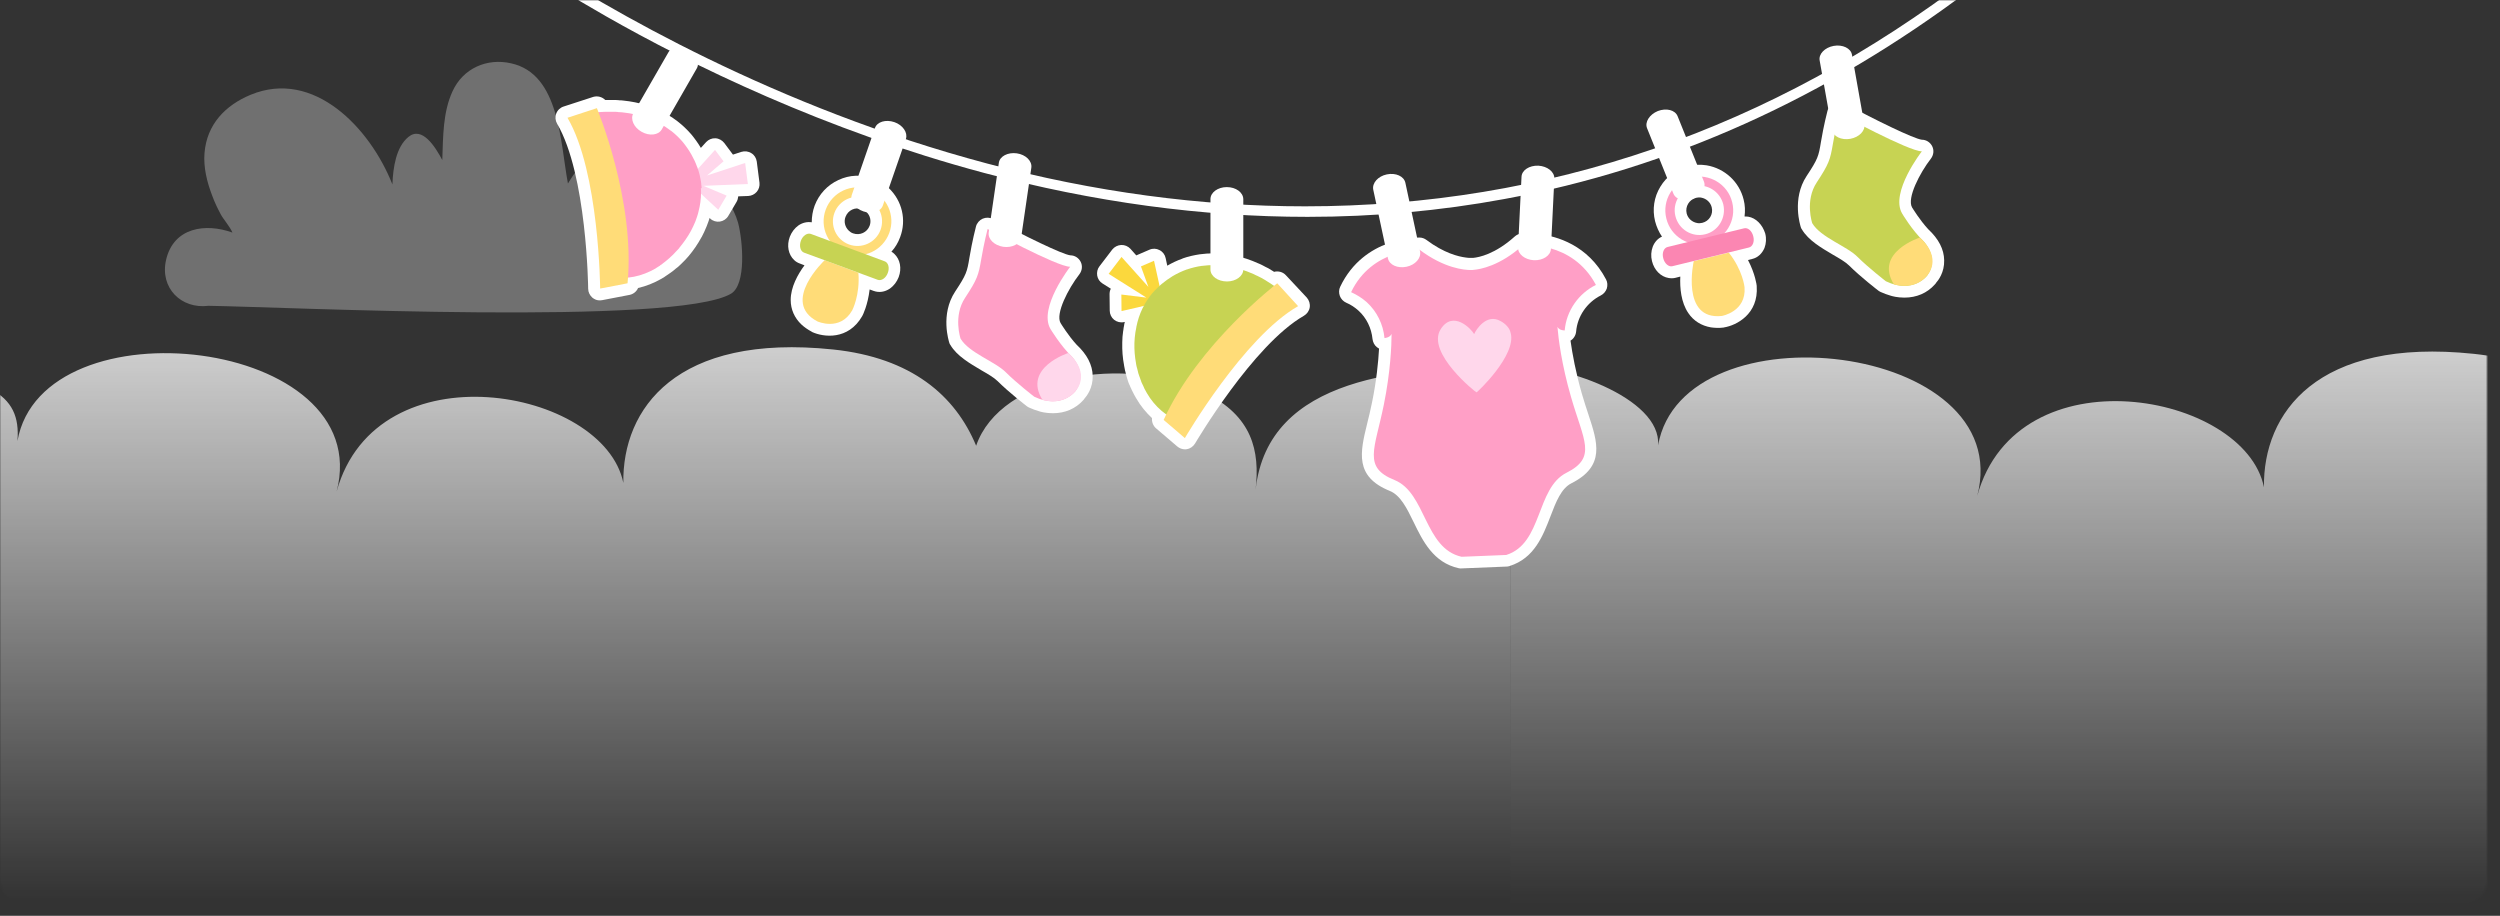 <svg width="100%" height="100%" viewBox="0 0 1152 422" fill="none" xmlns="http://www.w3.org/2000/svg">
<rect x="0" y="0" width="1152" height="422" fill="#333333" stroke="none"/>
<mask id="mask0" mask-type="alpha" maskUnits="userSpaceOnUse" x="0" y="0" width="1146" height="416">
<rect width="100%" height="100%" rx="10" fill="#FFD4E8"/>
</mask>
<g mask="url(#mask0)">
<path d="M578.585 225.646C580.596 207.702 577.149 191.722 554.936 180.82C518.84 163.147 461.011 172.762 449.809 205.4C440.234 182.31 420.032 164.839 383.936 161.047C311.457 153.464 286.755 188.404 287.234 222.531C278.426 178.856 173.585 159.558 155.106 226.526C173.681 155.563 19.532 138.16 8.043 203.233C9.766 181.091 -4.372 173.335 -60 166.429V462.726H696V168.528C646.979 169.34 584.33 173.168 578.585 225.646Z" fill="url(#paint0_linear)"/>
<path opacity="0.3" d="M327.558 85.286C321.324 81.546 314.154 83.217 308.309 86.719C307.842 75.498 304.179 61.889 291.009 62.048C278.462 62.207 267.942 74.145 261.708 84.57C258.123 65.55 257.967 34.114 235.523 29.18C224.379 26.633 213.391 31.488 208.56 41.993C204.04 51.702 204.196 63.083 203.806 73.747C200.533 67.539 194.454 57.989 188.22 63.083C182.531 67.698 181.129 77.089 180.817 84.968C170.53 58.944 144.58 31.647 115.512 43.664C103.822 48.519 95.328 57.273 94.237 70.484C93.692 77.169 95.406 83.933 97.744 90.061C98.835 93.085 100.238 96.03 101.796 98.895C102.887 100.964 106.005 104.466 107.096 107.172C94.783 102.715 80.054 104.705 76.547 119.666C73.508 132.718 83.561 142.507 96.029 140.915C132.189 141.472 311.505 150.226 336.832 135.344C344.001 131.126 342.287 110.992 340.105 102.635C338.001 95.473 333.792 89.027 327.558 85.286Z" fill="white"/>
<path d="M1334.59 227.646C1336.6 209.702 1333.15 193.722 1310.94 182.82C1274.84 165.147 1217.01 174.762 1205.81 207.4C1196.23 184.31 1176.03 166.839 1139.94 163.047C1067.46 155.464 1042.76 190.404 1043.23 224.531C1034.43 180.856 929.585 161.558 911.106 228.526C929.681 157.563 775.532 140.16 764.043 205.233C765.766 183.091 718.5 167 696 168.429V452.726H1452V170.528C1402.98 171.34 1340.33 175.168 1334.59 227.646Z" fill="url(#paint1_linear)"/>
<path d="M601.347 95.077C553.346 95.077 504.091 88.47 454.836 75.34C357.664 49.499 280.227 4.507 241.509 -21H239V-17.153C249.62 -10.128 263.168 -1.682 279.14 7.434C318.026 29.595 379.908 60.036 453.498 79.689C504.008 93.153 554.099 99.927 602.518 99.927C633.208 99.927 663.648 97.168 693.084 91.732C769.601 77.682 841.602 45.15 908 -4.943V-10.63C816.096 59.535 713.154 95.077 601.347 95.077Z" fill="white"/>
<path d="M709.14 107.872C704.541 107.287 701.363 107.621 701.029 107.621C699.941 107.705 698.854 108.206 698.018 108.959C688.903 117.155 681.46 118.576 678.868 118.827C678.701 118.827 678.533 118.827 678.283 118.827C678.283 118.827 678.199 118.827 678.115 118.827C677.948 118.827 677.864 118.827 677.864 118.827C677.697 118.827 677.53 118.827 677.446 118.827C676.945 118.827 676.276 118.827 675.356 118.66C672.094 118.242 665.404 116.653 657.293 110.548C656.373 109.879 655.286 109.461 654.115 109.461C653.111 109.461 628.526 109.126 617.571 132.124C616.902 133.462 616.902 134.968 617.404 136.389C617.905 137.727 618.992 138.898 620.33 139.484C622.505 140.404 624.344 141.658 626.017 143.163C629.696 146.508 631.954 151.192 632.456 156.209C632.623 157.631 633.292 159.053 634.463 159.973C634.798 160.224 635.132 160.474 635.467 160.642C635.132 166.663 634.296 175.444 632.205 185.563C631.453 189.159 630.7 192.421 629.947 195.348C626.77 208.394 624.094 219.6 640.4 226.207C645.334 228.214 648.261 234.151 651.355 240.507C655.62 249.288 660.47 259.24 672.178 261.833C672.345 261.833 672.512 261.916 672.68 261.916C672.931 261.916 673.265 262 673.6 261.916L694.171 261.08C694.673 261.08 695.091 260.996 695.593 260.829C707.05 257.233 710.98 246.947 714.492 237.831C717.001 231.224 719.426 225.036 724.109 222.694C739.831 214.75 736.151 203.794 731.97 191.083C731.05 188.239 729.963 185.061 728.959 181.549C726.116 171.681 724.527 162.983 723.691 156.962C725.113 156.126 726.116 154.537 726.283 152.781C726.869 145.756 731.217 139.4 737.656 136.138C738.994 135.469 739.914 134.299 740.416 132.961C740.834 131.539 740.751 130.034 740.081 128.779C731.719 112.806 717.168 108.792 709.14 107.872Z" fill="white"/>
<path d="M721.015 152.279C721.767 143.163 727.454 135.219 735.398 131.288C724.443 110.632 701.697 113.057 701.697 113.057C691.077 122.591 682.045 124.096 679.035 124.347C679.035 124.347 678.868 124.347 678.449 124.43C678.115 124.43 677.864 124.43 677.864 124.43C674.77 124.43 665.571 123.678 654.115 115.064C654.115 115.064 632.121 114.562 622.588 134.633C625.18 135.804 627.605 137.309 629.78 139.233C634.463 143.498 637.39 149.435 637.975 155.791C639.982 155.54 640.902 154.704 641.236 153.868C641.236 159.136 640.735 171.43 637.64 186.65C633.459 207.139 627.94 215.335 642.574 221.189C657.209 227.127 656.289 252.717 673.516 256.564L694.087 255.728C710.896 250.459 707.718 224.952 721.851 217.844C735.983 210.735 729.712 203.042 723.941 182.971C719.593 168.001 718.088 155.875 717.67 150.606C718.088 151.443 719.008 152.195 721.015 152.279Z" fill="#FF9FC6"/>
<path d="M694.589 150.439C693.753 149.436 692.666 148.599 691.411 147.93C685.056 144.334 680.205 151.777 679.286 153.952C678.031 151.61 669.501 142.662 663.815 151.777C657.125 162.565 680.205 180.964 680.373 180.797C680.54 180.964 699.021 163.569 696.094 153.366C695.843 152.279 695.342 151.276 694.589 150.439Z" fill="#FFD7EB"/>
<path d="M647.592 84.205C646.923 81.195 643.16 79.522 639.062 80.358C634.964 81.195 632.205 84.373 632.79 87.383L639.564 119.079C640.233 122.089 643.996 123.762 648.094 122.925C652.191 122.089 654.951 118.911 654.365 115.901L647.592 84.205Z" fill="white"/>
<path d="M708.89 76.344C704.708 76.177 701.196 78.435 701.113 81.529L699.524 113.977C699.356 117.071 702.618 119.664 706.799 119.915C710.98 120.082 714.493 117.824 714.66 114.73L716.249 82.282C716.332 79.188 713.071 76.595 708.89 76.344Z" fill="white"/>
<path d="M496.147 158.886C492.217 154.621 489.039 149.352 488.705 148.85C486.279 144.585 492.217 133.044 497.402 126.354C498.656 124.682 498.907 122.507 497.987 120.667C497.067 118.828 495.227 117.657 493.22 117.657C489.541 117.239 471.896 108.625 457.596 100.931C456.091 100.178 454.418 100.095 452.829 100.764C451.324 101.433 450.153 102.771 449.735 104.36C449.652 104.611 447.979 111.134 446.725 118.66C445.638 125.351 445.303 126.521 440.118 134.382C433.178 144.92 437.275 157.38 437.442 157.966C437.526 158.3 437.693 158.635 437.944 158.969C440.955 164.071 446.976 167.5 452.16 170.594C455.087 172.266 458.098 174.023 459.687 175.612C464.871 180.796 472.899 186.985 473.234 187.236C473.568 187.487 473.903 187.654 474.237 187.821C475.743 188.49 477.248 189.076 478.753 189.494C479.506 189.745 481.931 190.414 485.192 190.414C490.795 190.414 495.645 188.323 499.158 184.393C499.409 184.142 499.659 183.891 499.743 183.64C500.747 182.553 503.673 178.789 503.506 173.186C503.423 168.169 500.914 163.318 496.147 158.886Z" fill="white"/>
<path d="M484.021 151.526C478.418 141.825 493.136 122.925 493.136 122.925C487.115 122.925 455.087 105.53 455.087 105.53C455.087 105.53 453.415 111.97 452.16 119.413C450.906 126.856 450.32 128.695 444.718 137.226C439.115 145.672 442.627 156.042 442.627 156.042C446.557 162.649 458.599 166.579 463.533 171.597C468.467 176.531 476.579 182.803 476.579 182.803C489.206 188.825 495.645 180.127 495.645 180.127C501.415 172.015 493.973 164.405 493.973 164.405C488.621 159.22 484.021 151.526 484.021 151.526Z" fill="#FF9FC6"/>
<path d="M492.3 162.649C492.3 162.649 471.143 169.423 480.342 184.225C480.342 184.225 489.708 187.403 495.645 180.127C495.645 180.127 503.088 172.601 492.3 162.649Z" fill="#FFD7EB"/>
<path d="M468.551 70.657C464.454 70.072 460.691 71.995 460.273 75.006L455.59 107.119C455.171 110.13 458.098 113.057 462.28 113.726C466.377 114.311 470.14 112.388 470.558 109.377L475.241 77.264C475.66 74.169 472.649 71.243 468.551 70.657Z" fill="white"/>
<path d="M409.511 86.63C407.421 84.707 405.079 83.201 402.403 82.282C397.135 80.358 391.448 80.525 386.347 82.951C381.246 85.292 377.399 89.474 375.392 94.742C374.472 97.251 374.054 99.844 374.054 102.436C371.964 102.102 369.789 102.603 367.95 103.858C366.194 105.112 364.772 106.952 363.936 109.126C362.43 113.141 363.267 117.322 365.943 119.831C366.695 120.584 367.615 121.085 368.535 121.42L370.709 122.256C367.615 126.438 364.354 132.292 364.354 138.229C364.354 142.578 366.11 146.508 369.288 149.519C370.626 150.774 372.215 151.861 374.054 152.864L374.305 153.032C379.49 155.373 390.863 156.878 397.302 145.672L397.386 145.505C397.553 145.254 399.894 140.571 400.731 133.379L402.57 134.048C405.079 134.968 407.755 134.55 410.097 132.961C411.853 131.706 413.274 129.866 414.111 127.692C415.616 123.678 414.78 119.496 412.104 116.988C411.686 116.569 411.267 116.235 410.766 115.984C412.522 114.061 413.86 111.803 414.78 109.294C417.79 101.349 415.7 92.484 409.511 86.63ZM400.731 104.025C399.56 107.119 396.215 108.625 393.121 107.537C392.368 107.287 391.699 106.868 391.114 106.283C389.358 104.61 388.772 102.102 389.609 99.927C390.779 96.833 394.124 95.244 397.218 96.415C397.971 96.666 398.64 97.084 399.225 97.669C400.982 99.258 401.567 101.767 400.731 104.025Z" fill="white"/>
<path d="M379.992 119.915C379.992 119.915 359.588 139.149 376.647 148.097C376.647 148.097 387.1 152.864 392.703 142.996C392.703 142.996 396.383 135.971 395.546 125.685L379.992 119.915Z" fill="#FFDC78"/>
<path d="M400.564 87.299C392.452 84.289 383.504 88.47 380.494 96.582C377.483 104.694 381.665 113.642 389.693 116.653C397.804 119.664 406.752 115.482 409.763 107.37C412.773 99.342 408.676 90.31 400.564 87.299ZM405.749 105.948C403.574 111.802 397.052 114.813 391.198 112.639C385.344 110.464 382.334 103.941 384.508 98.087C386.682 92.233 393.205 89.223 399.059 91.397C404.912 93.488 407.923 100.011 405.749 105.948Z" fill="#FFDC78"/>
<path d="M407.672 120.416L373.636 107.788C371.964 107.203 369.873 108.625 369.037 110.966C368.201 113.308 368.786 115.733 370.459 116.402L404.494 128.946C406.167 129.532 408.257 128.11 409.093 125.769C410.013 123.427 409.344 121.002 407.672 120.416Z" fill="#C7D353"/>
<path d="M412.104 56.273C408.173 54.935 404.159 56.106 403.156 59.033L392.535 89.725C391.532 92.652 393.957 96.08 397.887 97.418C401.818 98.757 405.832 97.586 406.835 94.659L417.456 63.967C418.375 61.124 416.034 57.611 412.104 56.273Z" fill="white"/>
<path d="M805.56 99.843C804.975 99.76 804.473 99.76 803.887 99.76C804.222 97.167 804.138 94.575 803.469 91.982C801.462 83.787 794.772 77.598 786.41 76.177C783.65 75.758 780.807 75.842 778.047 76.511C772.612 77.849 768.012 81.194 765.085 86.045C762.159 90.811 761.322 96.498 762.66 101.934C763.329 104.527 764.416 106.952 765.838 109.043C763.915 109.879 762.409 111.551 761.573 113.726C760.821 115.733 760.653 118.075 761.239 120.333C762.242 124.43 765.253 127.525 768.932 128.11C769.936 128.277 771.023 128.277 772.026 128.026L774.284 127.441C774.033 132.71 774.619 139.316 777.964 144.25C780.389 147.846 783.985 150.104 788.417 150.857C790.173 151.108 792.18 151.192 794.187 150.941L794.521 150.857C800.124 149.937 810.41 144.752 809.49 131.873V131.706C809.49 131.455 808.821 126.187 805.476 119.831L807.4 119.329C809.992 118.744 811.999 116.82 813.086 114.228C813.839 112.221 814.006 109.879 813.421 107.621C812.166 103.523 809.156 100.429 805.56 99.843ZM784.403 102.687C783.65 102.854 782.814 102.938 782.061 102.77C779.72 102.352 777.796 100.68 777.211 98.338C776.458 95.16 778.382 91.982 781.56 91.146C782.312 90.979 783.148 90.895 783.901 91.062C786.243 91.481 788.166 93.153 788.751 95.495C789.588 98.756 787.581 101.934 784.403 102.687Z" fill="white"/>
<path d="M796.613 116.402L780.473 120.333C780.473 120.333 774.369 147.68 793.435 145.589C793.435 145.589 804.725 143.665 803.888 132.375C803.888 132.292 803.052 124.431 796.613 116.402Z" fill="#FFDC78"/>
<path d="M779.302 81.78C770.939 83.787 765.755 92.317 767.845 100.68C769.852 109.043 778.382 114.228 786.745 112.137C795.107 110.13 800.292 101.6 798.201 93.237C796.194 84.874 787.664 79.773 779.302 81.78ZM785.741 107.956C779.636 109.461 773.532 105.698 772.027 99.593C770.521 93.488 774.284 87.383 780.389 85.878C786.494 84.372 792.598 88.136 794.104 94.24C795.525 100.345 791.762 106.534 785.741 107.956Z" fill="#FF9FC6"/>
<path d="M803.721 105.196L768.431 113.81C766.675 114.228 765.755 116.569 766.424 118.995C767.009 121.42 768.933 123.093 770.605 122.674L805.895 114.061C807.651 113.642 808.571 111.301 807.902 108.876C807.317 106.45 805.477 104.778 803.721 105.196Z" fill="#FB86B2"/>
<path d="M773.03 53.513C771.859 50.67 767.845 49.666 763.914 51.172C760.068 52.761 757.81 56.273 758.981 59.117L771.106 89.223C772.277 92.066 776.291 93.07 780.221 91.564C784.068 89.975 786.326 86.463 785.155 83.62L773.03 53.513Z" fill="white"/>
<path d="M888.515 105.614C884.585 101.349 881.407 96.081 881.073 95.579C878.648 91.314 884.585 79.773 889.77 73.083C891.024 71.41 891.275 69.236 890.355 67.396C889.435 65.556 887.595 64.385 885.588 64.385C881.909 63.967 864.264 55.353 849.964 47.66C848.459 46.907 846.786 46.823 845.198 47.492C843.692 48.161 842.522 49.499 842.103 51.088C842.02 51.339 840.347 57.862 839.093 65.389C838.006 72.079 837.671 73.25 832.487 81.111C825.546 91.648 829.643 104.109 829.811 104.694C829.894 105.029 830.061 105.363 830.312 105.698C833.323 110.799 839.344 114.228 844.529 117.322C847.455 118.995 850.466 120.751 852.055 122.34C857.24 127.525 865.268 133.714 865.602 133.964C865.937 134.215 866.271 134.383 866.606 134.55C868.111 135.219 869.616 135.804 871.121 136.222C871.874 136.473 874.299 137.142 877.56 137.142C883.163 137.142 888.014 135.052 891.526 131.121C891.777 130.87 892.028 130.619 892.111 130.368C893.115 129.281 896.042 125.518 895.874 119.915C895.791 114.897 893.366 110.13 888.515 105.614Z" fill="white"/>
<path d="M876.473 98.338C870.871 88.637 885.589 69.737 885.589 69.737C879.568 69.737 847.539 52.342 847.539 52.342C847.539 52.342 845.867 58.782 844.612 66.225C843.358 73.668 842.773 75.507 837.17 84.038C831.567 92.484 835.079 102.854 835.079 102.854C839.009 109.461 851.051 113.391 855.985 118.409C860.919 123.343 869.031 129.615 869.031 129.615C881.658 135.637 888.097 126.939 888.097 126.939C893.868 118.827 886.425 111.217 886.425 111.217C880.989 106.032 876.473 98.338 876.473 98.338Z" fill="#C7D353"/>
<path d="M884.668 109.461C884.668 109.461 863.511 116.235 872.71 131.037C872.71 131.037 882.076 134.215 888.013 126.939C888.013 126.939 895.456 119.413 884.668 109.461Z" fill="#FFDC78"/>
<path d="M853.392 25.247C852.891 22.236 849.044 20.396 844.946 21.149C840.849 21.902 837.922 24.912 838.507 27.923L844.194 59.869C844.695 62.88 848.542 64.72 852.64 63.967C856.737 63.214 859.664 60.204 859.079 57.193L853.392 25.247Z" fill="white"/>
<path d="M592.566 126.856C591.145 125.267 588.97 124.765 587.047 125.267L586.963 125.183C586.963 125.183 586.88 125.183 586.88 125.1C586.462 124.849 586.044 124.598 585.625 124.347L585.542 124.263C585.375 124.18 585.124 124.012 584.956 123.929C584.538 123.678 584.12 123.427 583.702 123.26C583.451 123.093 583.2 123.009 583.033 122.925C582.615 122.674 582.197 122.507 581.779 122.256L581.11 121.922C580.692 121.754 580.273 121.504 579.772 121.336C572.914 118.242 565.974 116.737 559.116 116.737C557.109 116.737 555.102 116.904 553.095 117.155H553.012C550.252 117.573 547.576 118.158 544.984 119.078C544.984 119.078 544.9 119.078 544.9 119.162C542.475 119.998 540.05 121.169 537.876 122.424L537.123 118.911C536.788 117.322 535.785 115.984 534.28 115.231C532.858 114.479 531.186 114.395 529.68 115.064L523.659 117.657H523.576L520.9 114.646C519.813 113.475 518.224 112.806 516.635 112.89C515.046 112.973 513.541 113.726 512.537 114.981L506.6 122.758C505.68 123.929 505.345 125.518 505.596 127.023C505.847 128.528 506.767 129.866 508.021 130.619L511.868 133.044C511.45 133.797 511.283 134.717 511.283 135.553L511.366 143.163C511.366 144.752 512.119 146.341 513.373 147.345C514.628 148.348 516.3 148.767 517.889 148.432C517.889 148.432 518.056 148.348 518.307 148.348C518.224 148.683 518.14 149.101 518.056 149.436L517.973 150.021C517.806 150.69 517.722 151.359 517.638 152.112L517.555 152.53C517.304 154.286 517.137 156.042 517.137 157.799V157.882C517.053 161.395 517.304 164.907 517.973 168.336V168.419C518.14 169.172 518.224 169.841 518.391 170.594L518.475 170.928C518.642 171.597 518.809 172.183 518.976 172.852L519.06 173.27C519.227 173.855 519.394 174.441 519.562 174.942L519.729 175.444C519.896 175.946 520.063 176.531 520.314 177.033L520.565 177.535C520.732 178.037 520.983 178.538 521.234 179.04L521.485 179.626C521.736 180.127 521.987 180.629 522.238 181.131L522.489 181.633C522.739 182.135 523.074 182.636 523.325 183.138L523.576 183.556C525.583 187.069 528.091 190.079 530.851 192.672C530.684 194.428 531.353 196.184 532.691 197.355L542.475 205.718C543.478 206.554 544.733 207.056 545.987 207.056C546.322 207.056 546.573 207.056 546.907 206.972C548.496 206.721 549.834 205.718 550.67 204.38C550.921 203.962 577.347 158.969 600.845 145.505C602.267 144.669 603.27 143.247 603.521 141.658C603.772 140.069 603.27 138.397 602.183 137.142L592.566 126.856Z" fill="white"/>
<path d="M525.749 122.758L529.178 132.208L516.802 118.409L510.864 126.187L528.258 137.142L516.718 135.72L516.802 143.331C516.802 143.331 530.934 140.236 532.272 139.484L535.784 138.396L531.77 120.165L525.749 122.758Z" fill="#FBD83D"/>
<path d="M587.8 132.208C586.545 131.372 585.374 130.535 584.12 129.783C583.702 129.532 583.284 129.281 582.949 129.03C582.782 128.946 582.531 128.779 582.364 128.695C581.946 128.445 581.611 128.277 581.193 128.026C580.942 127.943 580.775 127.776 580.524 127.692C580.106 127.525 579.772 127.274 579.353 127.107C579.186 127.023 578.935 126.939 578.768 126.856C578.35 126.688 577.932 126.438 577.597 126.27C569.486 122.674 561.458 121.503 554.015 122.507C553.931 122.507 553.931 122.507 553.848 122.507C551.423 122.841 549.081 123.427 546.907 124.18H546.823C544.565 125.016 542.391 126.019 540.301 127.274C538.544 128.361 536.872 129.532 535.283 130.87C535.032 131.121 534.781 131.288 534.53 131.539C534.363 131.706 534.196 131.873 534.029 132.041C533.778 132.208 533.611 132.459 533.36 132.626C533.109 132.877 532.942 133.044 532.691 133.295C532.523 133.462 532.356 133.63 532.189 133.797C531.771 134.215 531.436 134.633 531.018 135.051C530.6 135.553 530.182 136.055 529.764 136.64C529.68 136.724 529.597 136.807 529.597 136.891C529.262 137.393 528.928 137.811 528.593 138.313C528.593 138.396 528.509 138.396 528.509 138.48C528.175 138.982 527.84 139.567 527.506 140.069C527.506 140.069 527.506 140.069 527.506 140.153C526.001 142.745 524.914 145.505 524.161 148.348C523.994 149.017 523.826 149.77 523.659 150.523C523.659 150.69 523.576 150.857 523.576 151.108C523.492 151.693 523.325 152.279 523.241 152.864C523.241 153.031 523.157 153.199 523.157 153.366C522.907 154.955 522.823 156.46 522.739 158.049C522.656 161.227 522.907 164.405 523.492 167.499C523.492 167.499 523.492 167.499 523.492 167.583C523.576 168.252 523.743 168.837 523.91 169.506C523.91 169.59 523.994 169.674 523.994 169.757C524.161 170.343 524.245 170.844 524.412 171.43C524.412 171.597 524.495 171.681 524.495 171.848C524.663 172.35 524.83 172.852 524.997 173.353C525.081 173.521 525.081 173.688 525.164 173.771C525.332 174.273 525.499 174.691 525.666 175.193C525.75 175.36 525.833 175.528 525.833 175.695C526.001 176.113 526.168 176.615 526.419 177.033C526.502 177.2 526.586 177.367 526.67 177.535C526.837 177.953 527.088 178.371 527.255 178.873C527.339 179.04 527.422 179.207 527.506 179.375C527.757 179.793 528.008 180.294 528.259 180.713C528.342 180.796 528.426 180.964 528.426 181.047C530.266 184.225 532.607 187.068 535.283 189.326C537.708 191.333 540.301 193.006 542.977 194.26L546.071 190.664C547.158 190.748 548.329 190.33 549.165 189.41C549.917 188.49 550.168 187.319 549.917 186.232L550.085 186.065C550.754 185.814 551.339 185.396 551.841 184.894C552.343 184.309 552.593 183.723 552.761 182.971L592.483 136.724C590.977 135.051 589.556 133.462 587.8 132.208Z" fill="#C7D353"/>
<path d="M536.203 193.508L541.221 197.773L545.987 201.871C545.987 201.871 573.082 155.373 598.169 141.073L588.552 130.536C588.552 130.536 552.008 158.635 536.203 193.508Z" fill="#FFDC78"/>
<path d="M565.305 86.212C561.123 86.212 557.778 88.721 557.778 91.732V124.18C557.778 127.274 561.207 129.699 565.388 129.699C569.569 129.699 572.914 127.191 572.914 124.18V91.732C572.831 88.638 569.486 86.212 565.305 86.212Z" fill="white"/>
<path d="M348.716 74.42C348.465 72.831 347.629 71.41 346.207 70.573C344.869 69.737 343.197 69.486 341.608 69.988L337.761 71.242C337.761 71.242 337.761 71.159 337.678 71.159L333.747 65.89C332.744 64.636 331.322 63.799 329.65 63.716C328.061 63.632 326.472 64.301 325.385 65.472L322.96 68.148C321.622 65.89 320.116 63.799 318.444 61.792L318.36 61.709C316.52 59.618 314.513 57.694 312.339 56.022L312.256 55.938C310.667 54.684 308.994 53.597 307.238 52.593C301.301 49.164 294.527 47.074 287.084 46.321C286.583 46.237 286.081 46.237 285.579 46.237L284.91 46.154C284.408 46.154 283.99 46.07 283.489 46.07C283.238 46.07 282.987 46.07 282.736 46.07C282.318 46.07 281.816 46.07 281.314 46.07C281.063 46.07 280.896 46.07 280.645 46.07H280.562C280.06 46.07 279.558 46.07 279.056 46.07H278.973H278.889C277.468 44.648 275.377 44.063 273.37 44.648L259.739 49.081C258.15 49.583 256.896 50.753 256.31 52.342C255.725 53.848 255.892 55.604 256.729 57.026C270.443 80.442 271.028 132.542 271.028 133.044C271.028 134.633 271.781 136.138 273.035 137.226C273.286 137.393 273.537 137.56 273.788 137.727C274.875 138.396 276.213 138.564 277.468 138.313L290.095 135.887C291.851 135.553 293.356 134.299 294.025 132.71C297.705 131.873 301.301 130.452 304.813 128.444L305.231 128.194C305.733 127.943 306.235 127.608 306.653 127.274L307.154 126.939C307.656 126.605 308.074 126.354 308.492 126.019L308.994 125.685C309.412 125.35 309.83 125.016 310.332 124.681L310.75 124.347C311.168 123.929 311.67 123.594 312.088 123.26L312.506 122.925C312.925 122.507 313.426 122.089 313.844 121.671L314.095 121.42C314.597 120.918 315.015 120.5 315.517 119.998L315.768 119.747C316.27 119.245 316.771 118.66 317.189 118.158C317.189 118.158 317.189 118.075 317.273 118.075C319.531 115.398 321.538 112.471 323.21 109.377C323.21 109.377 323.21 109.293 323.294 109.293C324.13 107.705 324.883 106.116 325.552 104.443L325.719 104.025C325.97 103.272 326.221 102.687 326.472 102.018L326.639 101.516C326.806 101.098 326.89 100.763 326.974 100.429C327.141 100.596 327.308 100.68 327.308 100.763C328.479 101.851 330.151 102.352 331.74 102.101C333.329 101.851 334.751 100.931 335.587 99.509L339.434 92.986C339.852 92.233 340.103 91.397 340.186 90.477L344.786 90.31C346.291 90.226 347.713 89.557 348.716 88.386C349.72 87.216 350.138 85.71 349.97 84.205L348.716 74.42Z" fill="white"/>
<path d="M343.364 75.09L325.803 80.86L333.413 74.337L329.482 69.068L316.938 82.951L319.447 85.627C320.283 86.965 330.987 96.666 330.987 96.666L334.834 90.143L324.13 85.627L344.618 84.791L343.364 75.09Z" fill="#FFD7EB"/>
<path d="M323.294 86.63C323.294 86.045 323.21 85.46 323.126 84.874C323.126 84.791 323.126 84.623 323.126 84.54C323.043 83.871 322.959 83.202 322.792 82.533C322.708 81.947 322.541 81.445 322.457 80.86C322.374 80.609 322.374 80.442 322.29 80.191C322.207 79.856 322.123 79.606 322.039 79.271C321.956 79.02 321.872 78.686 321.788 78.435C321.705 78.184 321.621 78.017 321.538 77.766C321.454 77.431 321.37 77.097 321.203 76.846C320.534 74.922 319.614 72.999 318.611 71.243C317.44 69.152 316.018 67.145 314.513 65.305C314.513 65.305 314.513 65.222 314.429 65.222C312.841 63.382 311.168 61.793 309.245 60.287C309.161 60.287 309.161 60.204 309.077 60.204C303.14 55.604 295.53 52.677 286.666 51.757C286.248 51.757 285.746 51.674 285.328 51.674C285.077 51.674 284.91 51.674 284.659 51.59C284.241 51.59 283.823 51.506 283.405 51.506C283.154 51.506 282.903 51.506 282.652 51.506C282.234 51.506 281.816 51.506 281.314 51.506C281.063 51.506 280.896 51.506 280.645 51.506C280.143 51.506 279.725 51.506 279.223 51.506C277.802 51.506 276.296 51.674 274.791 51.757C272.617 52.008 270.61 52.593 268.687 53.346L280.143 113.224C279.976 113.893 279.892 114.562 279.976 115.315C280.143 116.068 280.478 116.653 280.896 117.239L280.979 117.49C280.227 118.326 279.809 119.497 280.06 120.667C280.31 121.838 281.063 122.842 282.067 123.26L282.986 127.943C285.997 128.194 289.007 128.11 292.102 127.525C295.53 126.856 298.959 125.518 302.137 123.678C302.22 123.594 302.387 123.511 302.471 123.427C302.889 123.176 303.307 122.925 303.809 122.591C303.976 122.507 304.144 122.424 304.227 122.256C304.645 122.005 305.063 121.755 305.398 121.42C305.565 121.336 305.732 121.169 305.816 121.086C306.234 120.835 306.569 120.5 306.987 120.166C307.154 120.082 307.238 119.915 307.405 119.831C307.823 119.497 308.158 119.162 308.576 118.828C308.659 118.744 308.827 118.577 308.91 118.493C309.328 118.159 309.663 117.74 310.081 117.406C310.165 117.322 310.248 117.239 310.332 117.155C310.75 116.737 311.168 116.319 311.503 115.901C311.586 115.817 311.67 115.733 311.67 115.733C312.088 115.232 312.506 114.813 313.008 114.312C313.008 114.312 313.008 114.312 313.008 114.228C315.015 111.803 316.855 109.21 318.36 106.45C319.112 105.029 319.781 103.607 320.367 102.185C320.45 102.018 320.45 101.935 320.534 101.767C320.785 101.182 320.952 100.596 321.119 100.095C321.203 99.927 321.203 99.76 321.287 99.593C321.538 98.924 321.705 98.171 321.872 97.502C322.625 94.659 323.043 91.648 323.043 88.721C323.043 88.721 323.043 88.721 323.043 88.638C323.043 87.969 323.043 87.383 322.959 86.714C323.294 86.798 323.294 86.714 323.294 86.63Z" fill="#FF9FC6"/>
<path d="M261.495 54.266C276.129 79.187 276.548 132.961 276.548 132.961L282.736 131.79L289.175 130.535C292.854 92.401 275.042 49.834 275.042 49.834L261.495 54.266Z" fill="#FFDC78"/>
<path d="M317.356 22.989C313.76 20.898 309.579 21.4 308.074 23.992L291.851 52.175C290.345 54.852 292.018 58.699 295.614 60.706C299.21 62.796 303.391 62.294 304.896 59.702L321.036 31.603C322.625 28.927 320.952 25.08 317.356 22.989Z" fill="white"/>
</g>
<defs>
<linearGradient id="paint0_linear" x1="318" y1="146.437" x2="318" y2="414.618" gradientUnits="userSpaceOnUse">
<stop stop-color="white" stop-opacity="0.8"/>
<stop offset="1" stop-color="white" stop-opacity="0"/>
</linearGradient>
<linearGradient id="paint1_linear" x1="1074" y1="148.437" x2="1074" y2="416.618" gradientUnits="userSpaceOnUse">
<stop stop-color="white" stop-opacity="0.8"/>
<stop offset="1" stop-color="white" stop-opacity="0"/>
</linearGradient>
</defs>
</svg>

